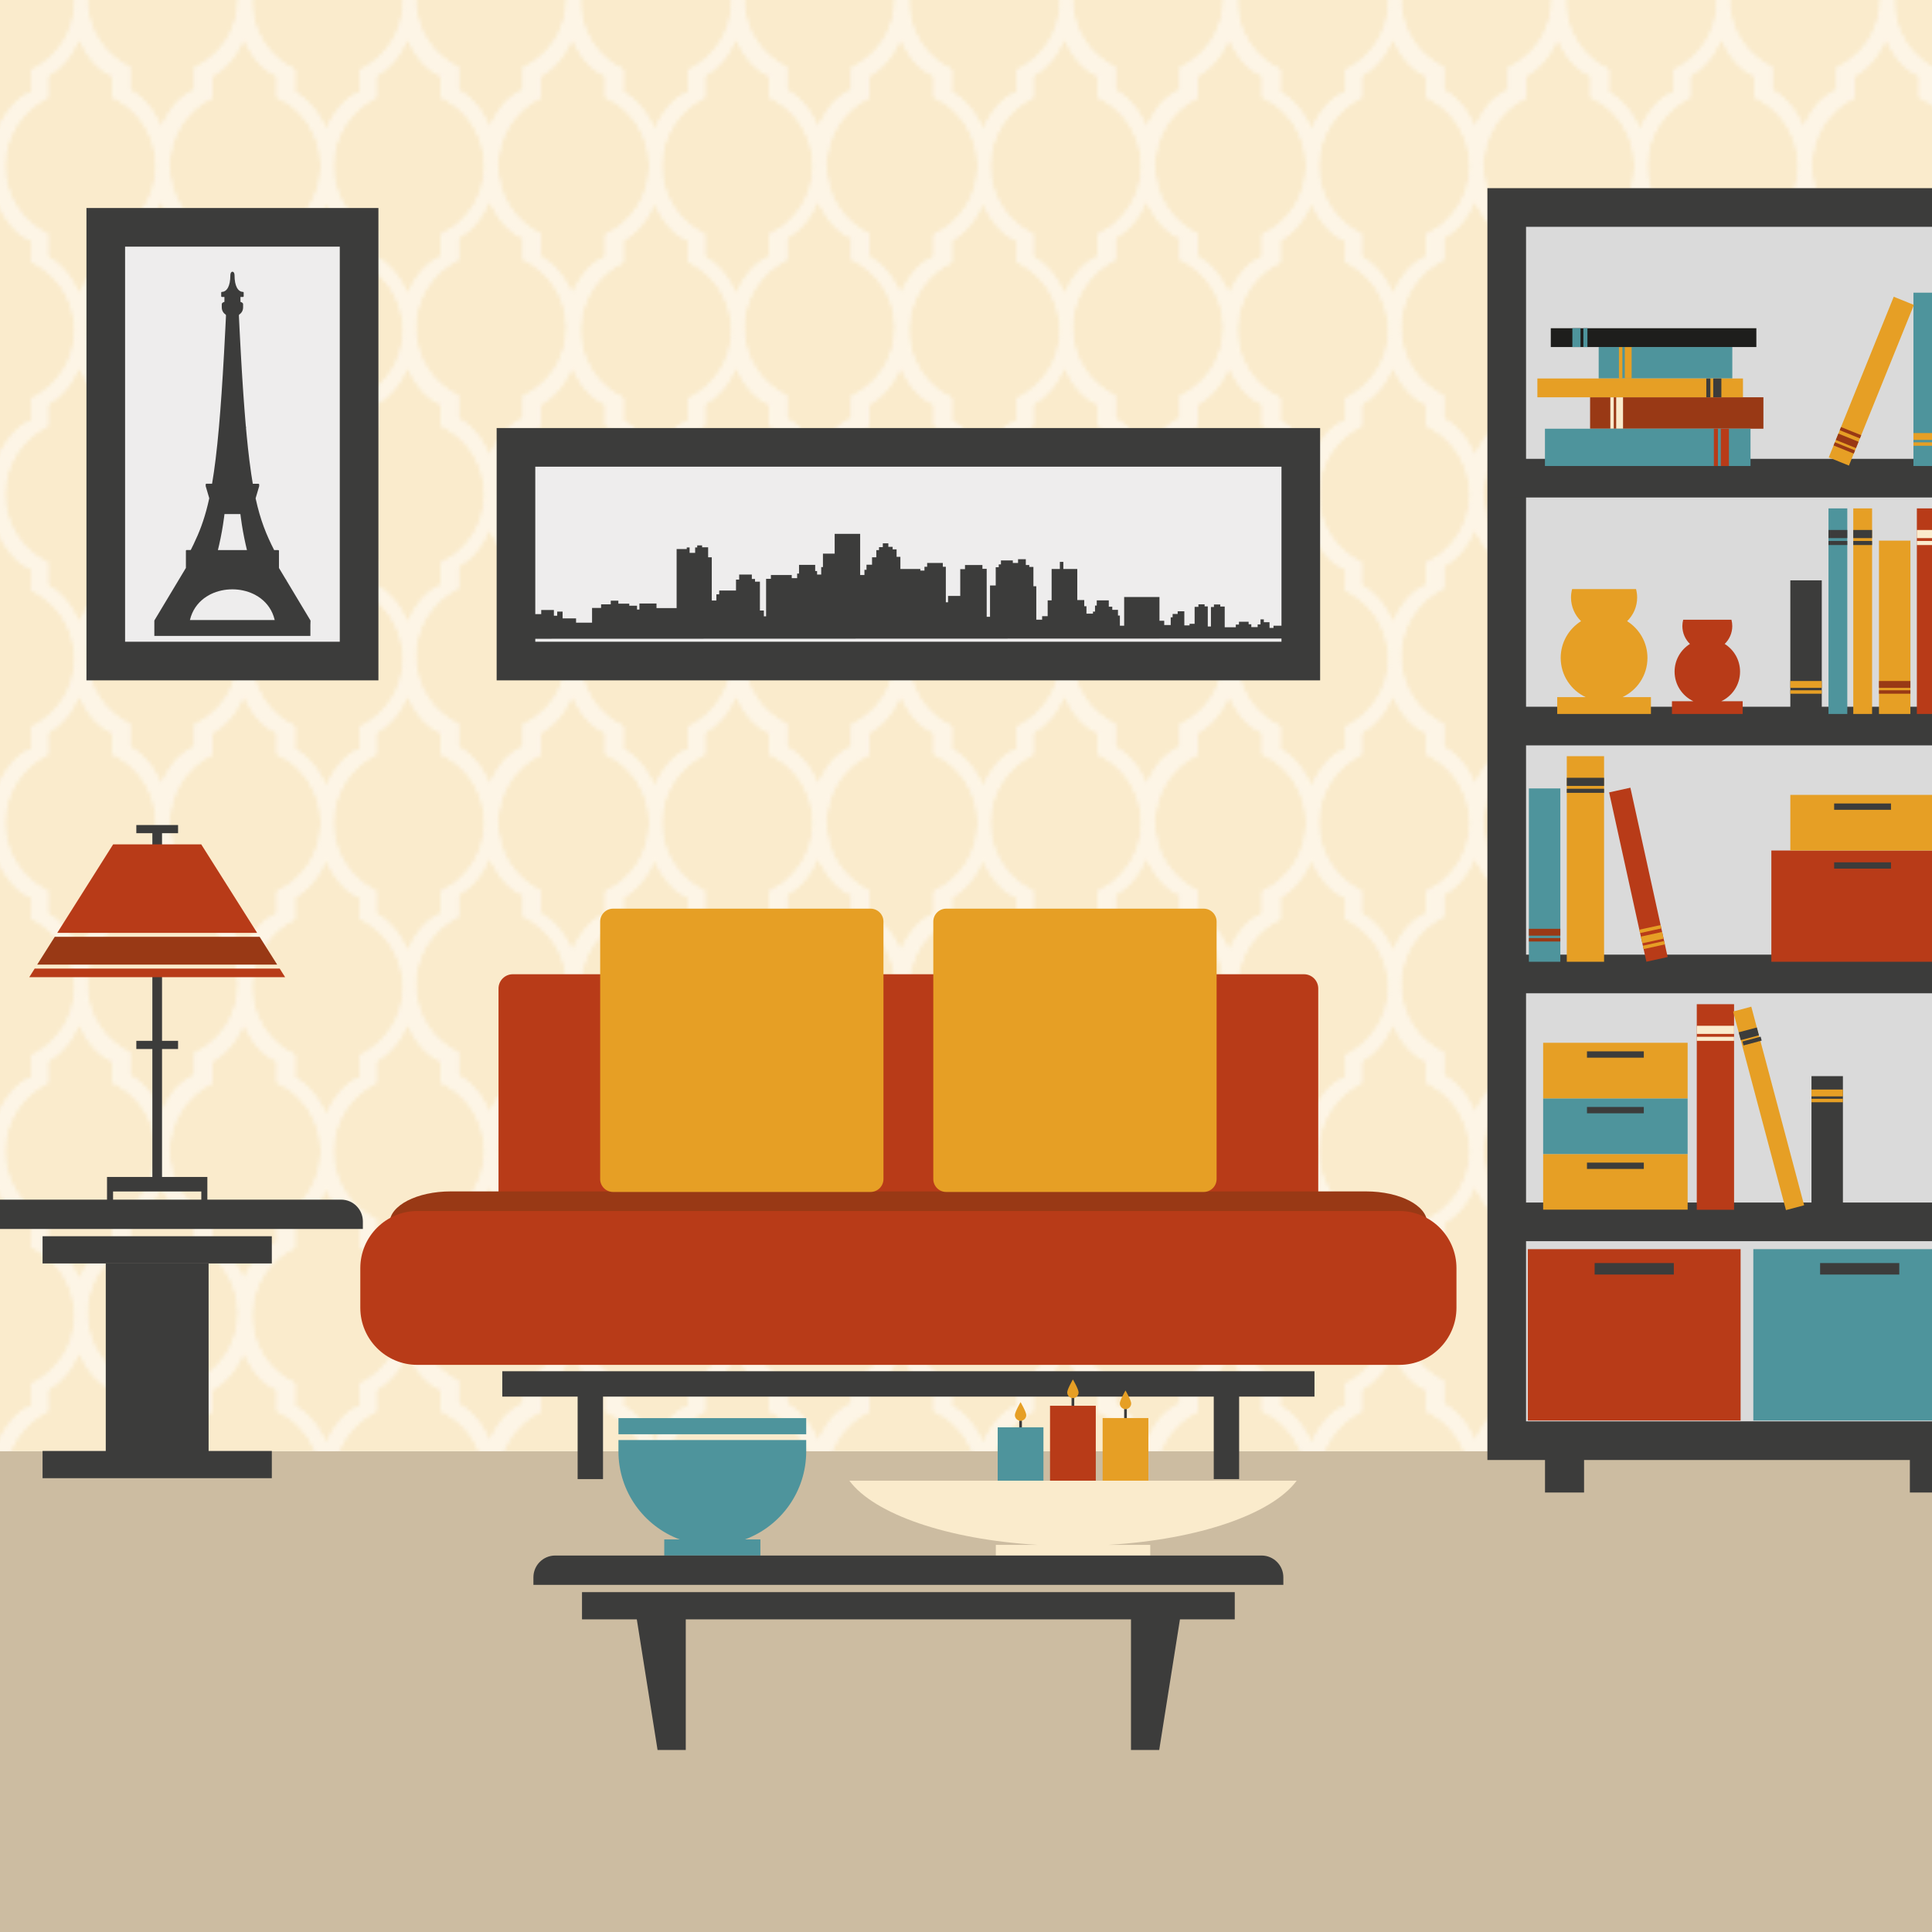 <?xml version="1.0" encoding="utf-8"?>
<!-- Generator: Adobe Illustrator 17.0.0, SVG Export Plug-In . SVG Version: 6.00 Build 0)  -->
<!DOCTYPE svg PUBLIC "-//W3C//DTD SVG 1.1//EN" "http://www.w3.org/Graphics/SVG/1.1/DTD/svg11.dtd">
<svg version="1.1" id="Слой_1" xmlns="http://www.w3.org/2000/svg" xmlns:xlink="http://www.w3.org/1999/xlink" x="0px" y="0px"
	 width="500px" height="500px" viewBox="0 0 500 500" enable-background="new 0 0 500 500" xml:space="preserve">
<pattern  width="85" height="85" patternUnits="userSpaceOnUse" id="Nueva_muestra_de_motivo_27" viewBox="0 -85 85 85" overflow="visible">
	<g>
		<polygon fill="none" points="0,-85 85,-85 85,0 0,0 		"/>
		<g>
			<path fill="#FDF5E6" d="M76.306-61.148v-5.818c-6.558-3.158-11.083-9.878-11.083-17.658c0-0.128,0-0.251,0.004-0.376h-3.573
				c-0.083,7.782-4.692,14.464-11.329,17.541v5.722c-5.755,2.266-8.593,9.629-8.593,9.629s-2.364-6.553-8.111-9.629v-5.83
				C27.122-70.702,22.638-77.319,22.551-85h-3.228c0.01,0.124,0.021,0.247,0.021,0.376c0,7.869-4.639,14.664-11.334,17.776v5.7
				C3.758-59.465,1.101-55.021,0-52.814v21.708c1.101,2.211,3.758,6.657,8.01,8.34v5.482C14.557-14.23,19.136-7.658,19.319,0h3.225
				c0-0.033-0.006-0.065-0.006-0.104c0-7.779,4.526-14.496,11.082-17.662v-5.611c5.747-3.082,8.111-9.639,8.111-9.639
				s2.838,7.374,8.593,9.639v5.502c6.691,3.113,11.33,9.885,11.33,17.77c0,0.039-0.001,0.071-0.001,0.104h3.58
				c0.198-7.571,4.646-14.069,11.072-17.161v-5.605c5.74-3.098,8.098-9.642,8.098-9.642s0.203,0.512,0.597,1.301v-21.708
				c-0.394,0.792-0.597,1.307-0.597,1.307S82.045-58.049,76.306-61.148z M29.074-24.3v5.72c-5.768,2.265-8.603,9.637-8.603,9.637
				s-2.358-6.558-8.115-9.637v-5.829C5.8-27.578,1.274-34.292,1.274-42.063c0-7.778,4.526-14.492,11.082-17.662v-5.61
				c5.757-3.084,8.115-9.641,8.115-9.641s2.834,7.377,8.603,9.641v5.504c6.681,3.111,11.329,9.885,11.329,17.768
				C40.403-34.188,35.755-27.413,29.074-24.3z M71.688-24.3v5.72c-5.758,2.265-8.607,9.637-8.607,9.637s-2.358-6.558-8.108-9.637
				v-5.829c-6.558-3.169-11.083-9.883-11.083-17.654c0-7.778,4.525-14.492,11.083-17.662v-5.61c5.75-3.084,8.108-9.641,8.108-9.641
				s2.849,7.377,8.607,9.641v5.504c6.693,3.111,11.334,9.885,11.334,17.768C83.022-34.188,78.381-27.413,71.688-24.3z"/>
			<path fill="#FAEBCC" d="M33.62-67.566v5.83c5.747,3.076,8.111,9.629,8.111,9.629s2.838-7.364,8.593-9.629v-5.722
				C56.961-70.536,61.57-77.218,61.653-85H22.551C22.638-77.319,27.122-70.702,33.62-67.566z"/>
			<path fill="#FAEBCC" d="M29.074-59.831v-5.504c-5.768-2.264-8.603-9.641-8.603-9.641s-2.358,6.557-8.115,9.641v5.61
				C5.8-56.555,1.274-49.841,1.274-42.063c0,7.771,4.526,14.485,11.082,17.654v5.829c5.757,3.079,8.115,9.637,8.115,9.637
				s2.834-7.372,8.603-9.637v-5.72c6.681-3.113,11.329-9.888,11.329-17.764C40.403-49.946,35.755-56.72,29.074-59.831z"/>
			<path fill="#FAEBCC" d="M65.227-85c-0.004,0.124-0.004,0.247-0.004,0.376c0,7.781,4.525,14.5,11.083,17.658v5.818
				c5.74,3.099,8.098,9.641,8.098,9.641s0.203-0.516,0.597-1.307V-85H65.227z"/>
			<path fill="#FAEBCC" d="M8.01-61.148v-5.7c6.696-3.112,11.334-9.907,11.334-17.776c0-0.128-0.012-0.251-0.021-0.376H0v32.186
				C1.101-55.021,3.758-59.465,8.01-61.148z"/>
			<path fill="#FAEBCC" d="M76.306-22.766v5.605C69.879-14.069,65.432-7.571,65.233,0H85v-31.106
				c-0.394-0.79-0.597-1.301-0.597-1.301S82.045-25.864,76.306-22.766z"/>
			<path fill="#FAEBCC" d="M8.01-17.284v-5.482C3.758-24.45,1.101-28.896,0-31.106V0h19.319C19.136-7.658,14.557-14.23,8.01-17.284z
				"/>
			<path fill="#FAEBCC" d="M71.688-59.831v-5.504c-5.758-2.264-8.607-9.641-8.607-9.641s-2.358,6.557-8.108,9.641v5.61
				c-6.558,3.17-11.083,9.884-11.083,17.662c0,7.771,4.525,14.485,11.083,17.654v5.829c5.75,3.079,8.108,9.637,8.108,9.637
				s2.849-7.372,8.607-9.637v-5.72c6.693-3.113,11.334-9.888,11.334-17.764C83.022-49.946,78.381-56.72,71.688-59.831z"/>
			<path fill="#FAEBCC" d="M50.324-17.875v-5.502c-5.755-2.265-8.593-9.639-8.593-9.639s-2.364,6.558-8.111,9.639v5.611
				C27.063-14.6,22.538-7.883,22.538-0.104c0,0.039,0.006,0.071,0.006,0.104h39.11c0-0.033,0.001-0.065,0.001-0.104
				C61.654-7.989,57.016-14.762,50.324-17.875z"/>
		</g>
	</g>
</pattern>
<rect y="375.543" fill="#CCBCA1" width="500.725" height="125.181"/>
<rect fill="url(#Nueva_muestra_de_motivo_27)" width="500.725" height="375.543"/>
<g>
	<defs>
		<rect id="SVGID_1_" width="500.725" height="500.725"/>
	</defs>
	<clipPath id="SVGID_2_">
		<use xlink:href="#SVGID_1_"  overflow="visible"/>
	</clipPath>
	<g clip-path="url(#SVGID_2_)">
		<path fill="#B83B18" d="M341.163,309.711c0,2.041-1.654,3.695-3.694,3.695H132.71c-2.04,0-3.695-1.654-3.695-3.695v-53.884
			c0-2.039,1.655-3.694,3.695-3.694h204.758c2.04,0,3.694,1.655,3.694,3.694V309.711z"/>
		<path fill="#993915" d="M369.336,316.486c0,4.502-7.076,8.153-15.802,8.153H116.645c-8.728,0-15.803-3.651-15.803-8.153l0,0
			c0-4.502,7.075-8.152,15.803-8.152h236.889C362.26,308.334,369.336,311.984,369.336,316.486L369.336,316.486z"/>
		<path fill="#B83B18" d="M376.931,338.45c0,8.162-6.617,14.779-14.78,14.779H108.027c-8.163,0-14.78-6.617-14.78-14.779v-10.264
			c0-8.161,6.617-14.779,14.78-14.779h254.124c8.162,0,14.78,6.618,14.78,14.779V338.45z"/>
		<g>
			<g>
				<path fill="#E69F25" d="M228.64,305.132c0,1.847-1.497,3.345-3.345,3.345h-66.626c-1.847,0-3.345-1.498-3.345-3.345v-66.626
					c0-1.847,1.498-3.345,3.345-3.345h66.626c1.848,0,3.345,1.498,3.345,3.345V305.132z"/>
				<path fill="#E69F25" d="M314.854,305.132c0,1.847-1.498,3.345-3.345,3.345h-66.626c-1.848,0-3.345-1.498-3.345-3.345v-66.626
					c0-1.847,1.497-3.345,3.345-3.345h66.626c1.847,0,3.345,1.498,3.345,3.345V305.132z"/>
			</g>
		</g>
		<polygon fill="#3C3C3B" points="129.99,354.874 129.99,361.442 149.491,361.442 149.491,382.79 156.059,382.79 156.059,361.442 
			314.118,361.442 314.118,382.79 320.687,382.79 320.687,361.442 340.188,361.442 340.188,354.874 		"/>
	</g>
	<g clip-path="url(#SVGID_2_)">
		<rect x="11.014" y="375.511" fill="#3C3C3B" width="59.334" height="7.045"/>
		<rect x="11.014" y="319.937" fill="#3C3C3B" width="59.334" height="7.045"/>
		<rect x="27.373" y="326.982" fill="#3C3C3B" width="26.614" height="50.096"/>
		<path fill="#3C3C3B" d="M93.909,318.057v-1.958c0-3.112-2.523-5.636-5.636-5.636H-6.912c-3.112,0-5.636,2.524-5.636,5.636v1.958
			H93.909z"/>
		<polygon fill="#3C3C3B" points="27.697,304.596 27.697,307.645 27.696,307.645 27.696,311.56 29.262,311.56 29.262,308.353 
			52.099,308.353 52.099,311.56 53.664,311.56 53.664,308.353 53.664,307.645 53.664,304.596 		"/>
		<rect x="39.429" y="251.78" fill="#3C3C3B" width="2.505" height="54.537"/>
		<rect x="39.429" y="214.155" fill="#3C3C3B" width="2.505" height="25.39"/>
		<g>
			<polygon fill="#B83B18" points="66.545,241.423 52.08,218.521 29.281,218.521 14.816,241.423 			"/>
			<polygon fill="#B83B18" points="8.982,250.661 7.57,252.898 73.792,252.898 72.379,250.661 			"/>
		</g>
		<polygon fill="#993915" points="9.625,249.642 71.736,249.642 67.188,242.441 14.173,242.441 		"/>
		<rect x="35.281" y="269.367" fill="#3C3C3B" width="10.802" height="2.114"/>
		<rect x="35.281" y="213.518" fill="#3C3C3B" width="10.802" height="2.114"/>
	</g>
	<g clip-path="url(#SVGID_2_)">
		<g>
			<path fill="#4E949C" d="M160.053,375.614c0,10.442,6.589,19.344,15.835,22.78h-3.979v4.177h24.88v-4.177h-3.979
				c9.246-3.436,15.835-12.337,15.835-22.78v-2.931h-48.592V375.614z"/>
			<rect x="160.053" y="367.008" fill="#4E949C" width="48.592" height="4.177"/>
		</g>
		<g>
			<g>
				<rect x="263.774" y="367.641" fill="#3C3C3B" width="0.694" height="3.13"/>
				<path fill="#E69F25" d="M265.595,366.22c0,0.814-0.66,1.474-1.474,1.474c-0.814,0-1.473-0.66-1.473-1.474
					c0-0.814,1.473-3.351,1.473-3.351S265.595,365.406,265.595,366.22z"/>
			</g>
			<rect x="258.201" y="369.388" fill="#4E949C" width="11.841" height="22.454"/>
			<g>
				<rect x="277.319" y="361.774" fill="#3C3C3B" width="0.694" height="3.13"/>
				<path fill="#E69F25" d="M279.139,360.352c0,0.814-0.659,1.474-1.473,1.474s-1.473-0.66-1.473-1.474
					c0-0.814,1.473-3.351,1.473-3.351S279.139,359.538,279.139,360.352z"/>
			</g>
			<g>
				<rect x="290.932" y="364.629" fill="#3C3C3B" width="0.694" height="3.13"/>
				<path fill="#E69F25" d="M292.753,363.207c0,0.814-0.659,1.474-1.473,1.474c-0.814,0-1.473-0.66-1.473-1.474
					c0-0.814,1.473-3.351,1.473-3.351S292.753,362.394,292.753,363.207z"/>
			</g>
			<rect x="271.746" y="363.808" fill="#B83B18" width="11.841" height="28.034"/>
			<rect x="285.359" y="366.989" fill="#E69F25" width="11.841" height="24.853"/>
		</g>
		<path fill="#FAEBCC" d="M335.586,383.2H219.815c6.392,8.645,25.351,15.23,48.731,16.612h-10.826v2.759h39.963v-2.759h-10.826
			C310.235,398.429,329.194,391.844,335.586,383.2z"/>
		<g>
			<rect x="150.623" y="412.045" fill="#3C3C3B" width="168.931" height="7.045"/>
			<path fill="#3C3C3B" d="M332.13,410.164v-1.958c0-3.112-2.524-5.636-5.636-5.636H143.683c-3.112,0-5.636,2.524-5.636,5.636v1.958
				H332.13z"/>
			<g>
				<polygon fill="#3C3C3B" points="177.476,452.887 170.174,452.887 164.54,417.419 177.476,417.419 				"/>
				<polygon fill="#3C3C3B" points="292.701,452.887 300.003,452.887 305.636,417.419 292.701,417.419 				"/>
			</g>
		</g>
	</g>
	<g clip-path="url(#SVGID_2_)">
		<g>
			
				<rect x="389.939" y="53.697" fill="#DADADA" stroke="#3C3C3B" stroke-width="10" stroke-miterlimit="10" width="124.347" height="319.15"/>
			<g>
				<rect x="399.848" y="374.371" fill="#3C3C3B" width="10.106" height="11.891"/>
				<rect x="494.272" y="374.371" fill="#3C3C3B" width="10.106" height="11.891"/>
			</g>
		</g>
		<g>
			
				<line fill="none" stroke="#3C3C3B" stroke-width="10" stroke-miterlimit="10" x1="389.939" y1="316.213" x2="514.286" y2="316.213"/>
			
				<line fill="none" stroke="#3C3C3B" stroke-width="10" stroke-miterlimit="10" x1="389.939" y1="252.057" x2="514.286" y2="252.057"/>
			
				<line fill="none" stroke="#3C3C3B" stroke-width="10" stroke-miterlimit="10" x1="389.939" y1="187.902" x2="514.286" y2="187.902"/>
			
				<line fill="none" stroke="#3C3C3B" stroke-width="10" stroke-miterlimit="10" x1="389.939" y1="123.747" x2="514.286" y2="123.747"/>
		</g>
		<g>
			<rect x="458.424" y="220.11" fill="#B83B18" width="47.212" height="28.792"/>
			<rect x="463.335" y="205.715" fill="#E69F25" width="37.389" height="14.396"/>
			<rect x="474.676" y="223.165" fill="#3C3C3B" width="14.709" height="1.636"/>
			<rect x="474.676" y="207.938" fill="#3C3C3B" width="14.709" height="1.636"/>
		</g>
		<g>
			<rect x="399.367" y="298.659" fill="#E69F25" width="37.389" height="14.396"/>
			<rect x="410.707" y="300.882" fill="#3C3C3B" width="14.709" height="1.637"/>
		</g>
		<g>
			<rect x="399.367" y="284.263" fill="#4E949C" width="37.389" height="14.396"/>
			<rect x="410.707" y="286.486" fill="#3C3C3B" width="14.709" height="1.637"/>
		</g>
		<g>
			<rect x="399.367" y="269.867" fill="#E69F25" width="37.389" height="14.396"/>
			<rect x="410.707" y="272.09" fill="#3C3C3B" width="14.709" height="1.637"/>
		</g>
		<g>
			<rect x="395.676" y="204.045" fill="#4E949C" width="8.137" height="44.857"/>
			<rect x="395.676" y="240.374" fill="#993915" width="8.137" height="1.774"/>
			<rect x="395.676" y="242.773" fill="#993915" width="8.137" height="0.887"/>
		</g>
		<g>
			
				<rect x="420.98" y="204.045" transform="matrix(0.977 -0.215 0.215 0.977 -38.728 96.226)" fill="#B83B18" width="5.634" height="44.857"/>
			
				<rect x="424.556" y="241.863" transform="matrix(0.977 -0.215 0.215 0.977 -42.138 97.372)" fill="#E69F25" width="5.634" height="1.774"/>
			
				<rect x="424.976" y="244.217" transform="matrix(0.977 -0.215 0.215 0.977 -42.544 97.526)" fill="#E69F25" width="5.634" height="0.887"/>
			
				<rect x="424.064" y="240.065" transform="matrix(0.977 -0.215 0.215 0.977 -41.677 97.244)" fill="#E69F25" width="5.634" height="0.887"/>
		</g>
		<g>
			<rect x="495.195" y="75.746" fill="#4E949C" width="8.137" height="44.857"/>
			<rect x="495.195" y="112.075" fill="#E69F25" width="8.137" height="1.774"/>
			<rect x="495.195" y="114.474" fill="#E69F25" width="8.137" height="0.887"/>
		</g>
		<g>
			
				<rect x="481.421" y="76.328" transform="matrix(0.927 0.375 -0.375 0.927 72.444 -174.492)" fill="#E69F25" width="5.633" height="44.857"/>
			
				<rect x="475.168" y="113.317" transform="matrix(0.927 0.375 -0.375 0.927 77.786 -171.02)" fill="#993915" width="5.633" height="1.774"/>
			
				<rect x="474.434" y="115.573" transform="matrix(0.927 0.375 -0.375 0.927 78.399 -170.594)" fill="#993915" width="5.634" height="0.887"/>
			
				<rect x="476.029" y="111.633" transform="matrix(0.927 0.375 -0.375 0.927 77.036 -171.478)" fill="#993915" width="5.634" height="0.887"/>
		</g>
		<g>
			<rect x="405.482" y="195.7" fill="#E69F25" width="9.651" height="53.203"/>
			<rect x="405.482" y="201.287" fill="#3C3C3B" width="9.651" height="2.103"/>
			<rect x="405.482" y="204.133" fill="#3C3C3B" width="9.651" height="1.052"/>
		</g>
		<g>
			<rect x="486.276" y="139.916" fill="#E69F25" width="8.137" height="44.857"/>
			<rect x="486.276" y="176.244" fill="#993915" width="8.137" height="1.774"/>
			<rect x="486.276" y="178.644" fill="#993915" width="8.137" height="0.887"/>
		</g>
		<g>
			<rect x="463.335" y="150.191" fill="#3C3C3B" width="8.137" height="34.582"/>
			<rect x="463.335" y="176.244" fill="#E69F25" width="8.137" height="1.774"/>
			<rect x="463.335" y="178.644" fill="#E69F25" width="8.137" height="0.887"/>
		</g>
		<g>
			<rect x="496.082" y="131.57" fill="#B83B18" width="9.651" height="53.203"/>
			<rect x="496.082" y="137.158" fill="#FAEBCC" width="9.651" height="2.103"/>
			<rect x="496.082" y="140.003" fill="#FAEBCC" width="9.651" height="1.052"/>
		</g>
		<g>
			<rect x="479.627" y="131.57" fill="#E69F25" width="4.866" height="53.203"/>
			<rect x="479.627" y="137.158" fill="#3C3C3B" width="4.866" height="2.103"/>
			<rect x="479.627" y="140.003" fill="#3C3C3B" width="4.866" height="1.052"/>
		</g>
		<g>
			<rect x="468.808" y="278.505" fill="#3C3C3B" width="8.137" height="34.582"/>
			<rect x="468.808" y="281.971" fill="#E69F25" width="8.137" height="1.773"/>
			<rect x="468.808" y="284.37" fill="#E69F25" width="8.137" height="0.887"/>
		</g>
		<g>
			<rect x="439.124" y="259.885" fill="#B83B18" width="9.651" height="53.203"/>
			<rect x="439.124" y="265.472" fill="#FAEBCC" width="9.651" height="2.103"/>
			<rect x="439.124" y="268.318" fill="#FAEBCC" width="9.651" height="1.051"/>
		</g>
		<g>
			
				<rect x="455.54" y="260.155" transform="matrix(0.966 -0.257 0.257 0.966 -58.379 127.542)" fill="#E69F25" width="4.866" height="53.203"/>
			
				<rect x="450.402" y="266.415" transform="matrix(0.966 -0.257 0.257 0.966 -53.584 125.559)" fill="#3C3C3B" width="4.866" height="2.103"/>
			
				<rect x="450.999" y="269.182" transform="matrix(0.966 -0.258 0.258 0.966 -54.164 125.868)" fill="#3C3C3B" width="4.866" height="1.052"/>
		</g>
		<g>
			<rect x="473.211" y="131.57" fill="#4E949C" width="4.866" height="53.203"/>
			<rect x="473.211" y="137.158" fill="#3C3C3B" width="4.866" height="2.103"/>
			<rect x="473.211" y="140.003" fill="#3C3C3B" width="4.866" height="1.052"/>
		</g>
		<g>
			<rect x="411.513" y="102.816" fill="#993915" width="44.857" height="8.137"/>
			<rect x="418.268" y="102.816" fill="#FAEBCC" width="1.773" height="8.137"/>
			<rect x="416.755" y="102.816" fill="#FAEBCC" width="0.887" height="8.137"/>
		</g>
		<g>
			<rect x="413.738" y="89.813" fill="#4E949C" width="34.581" height="8.137"/>
			<rect x="420.493" y="89.813" fill="#E69F25" width="1.773" height="8.137"/>
			<rect x="418.98" y="89.813" fill="#E69F25" width="0.887" height="8.137"/>
		</g>
		<g>
			<rect x="399.83" y="110.952" fill="#4E949C" width="53.202" height="9.651"/>
			<rect x="445.341" y="110.952" fill="#B83B18" width="2.104" height="9.651"/>
			<rect x="443.548" y="110.952" fill="#B83B18" width="1.051" height="9.651"/>
		</g>
		<g>
			<rect x="397.874" y="97.95" fill="#E69F25" width="53.202" height="4.866"/>
			<rect x="443.385" y="97.95" fill="#3C3C3B" width="2.104" height="4.866"/>
			<rect x="441.592" y="97.95" fill="#3C3C3B" width="1.051" height="4.866"/>
		</g>
		<g>
			<rect x="401.342" y="84.947" fill="#1E1E1C" width="53.202" height="4.866"/>
			<rect x="406.929" y="84.947" fill="#4E949C" width="2.104" height="4.866"/>
			<rect x="409.774" y="84.947" fill="#4E949C" width="1.051" height="4.866"/>
		</g>
		<path fill="#E69F25" d="M419.892,180.418c3.818-1.792,6.469-5.661,6.469-10.158c0-4.008-2.106-7.515-5.266-9.502
			c1.6-1.555,2.597-3.726,2.597-6.134c0-0.749-0.106-1.471-0.287-2.164h-16.544c-0.18,0.692-0.287,1.415-0.287,2.164
			c0,2.407,0.998,4.579,2.597,6.134c-3.159,1.987-5.266,5.494-5.266,9.502c0,4.497,2.65,8.366,6.469,10.158h-7.368v4.355h24.253
			v-4.355H419.892z"/>
		<path fill="#B83B18" d="M445.444,181.486c2.881-1.352,4.881-4.272,4.881-7.666c0-3.024-1.589-5.671-3.974-7.17
			c1.207-1.173,1.96-2.812,1.96-4.629c0-0.565-0.08-1.11-0.216-1.633h-12.484c-0.136,0.523-0.216,1.067-0.216,1.633
			c0,1.817,0.752,3.455,1.96,4.629c-2.384,1.499-3.974,4.146-3.974,7.17c0,3.394,2,6.313,4.881,7.666h-5.56v3.287h18.302v-3.287
			H445.444z"/>
		<g>
			<rect x="395.407" y="323.28" fill="#B83B18" width="55.06" height="44.361"/>
			<rect x="412.69" y="326.879" fill="#3C3C3B" width="20.495" height="2.973"/>
			<rect x="453.757" y="323.28" fill="#4E949C" width="55.06" height="44.361"/>
			<rect x="471.04" y="326.879" fill="#3C3C3B" width="20.494" height="2.973"/>
		</g>
	</g>
	<g clip-path="url(#SVGID_2_)">
		
			<rect x="27.373" y="58.832" fill="#EEEDED" stroke="#3C3C3B" stroke-width="10" stroke-miterlimit="10" width="65.562" height="112.246"/>
		<path fill="#3C3C3B" d="M80.329,160.548l-2.011-3.352c-0.004-0.007-0.009-0.016-0.015-0.023l-1.823-3.038
			c-0.004-0.01-0.01-0.02-0.017-0.029l-2.387-3.978c0.001-0.009,0.001-0.016,0.001-0.024c0-0.084-0.053-0.156-0.127-0.185
			l-0.413-0.689c-0.005-0.01-0.011-0.02-0.018-0.028l-1.323-2.205v-2.188v-0.005v-0.005v-2.236v-0.005
			c0-0.11-0.089-0.198-0.198-0.198h-0.004h-1.048c-2.013-3.962-3.548-7.66-4.796-13.397l0.911-3.092l0.001-0.002l0.001-0.002
			l0.001-0.001l0.001-0.002l0.001-0.002l0.001-0.001l0.001-0.001v-0.001l0.001-0.002v-0.001v-0.001l0.001-0.001l0.001-0.002
			l0.001-0.002l0.001-0.001v-0.001v-0.001l0.001-0.002v-0.001v-0.001l0.001-0.001v-0.002h0.001v-0.002v-0.002l0.001-0.002
			l0.001-0.002v-0.002v-0.002l0.001-0.001v-0.002v-0.001v-0.001l0.001-0.002v-0.001v-0.001v-0.002v-0.001v-0.001v-0.001v-0.002
			v-0.006v-0.401v-0.005c0-0.11-0.089-0.199-0.198-0.199h-0.005h-1.449c-0.137-0.8-0.271-1.636-0.4-2.511l-0.001-0.004
			c-0.001-0.007-0.002-0.016-0.003-0.023l-0.001-0.004c-0.161-1.093-0.318-2.248-0.471-3.473v-0.002l-0.001-0.004v-0.002
			l-0.001-0.002l-0.001-0.005v-0.004l-0.001-0.003c-0.127-1.016-0.25-2.079-0.371-3.197v-0.002v-0.002l-0.002-0.018l-0.001-0.002
			c-0.103-0.956-0.204-1.95-0.303-2.986l-0.002-0.022l-0.001-0.002c-0.068-0.709-0.136-1.439-0.202-2.187
			c0.032-0.035,0.052-0.082,0.052-0.134c0-0.064-0.031-0.121-0.078-0.157c-0.059-0.67-0.117-1.355-0.175-2.057v-0.002v-0.003
			l-0.001-0.017v-0.002l-0.001-0.002c-0.067-0.806-0.133-1.636-0.197-2.487c0-0.009-0.001-0.017-0.002-0.024
			c-0.061-0.789-0.12-1.598-0.18-2.427v-0.001l-0.001-0.003l-0.001-0.017l-0.001-0.002v-0.002c-0.04-0.554-0.079-1.117-0.119-1.689
			c0.004-0.03,0.002-0.06-0.006-0.089l-0.001-0.015c0-0.008,0-0.016-0.001-0.024l-0.001-0.005c-0.038-0.563-0.077-1.136-0.116-1.717
			v-0.002c0-0.009,0-0.018-0.001-0.027c-0.039-0.588-0.078-1.185-0.116-1.792v-0.002c0-0.009-0.001-0.018-0.002-0.027L62.715,98
			c-0.047-0.748-0.094-1.51-0.141-2.287v-0.002c0-0.008-0.001-0.016-0.001-0.023l-0.001-0.002v-0.003
			c-0.043-0.724-0.087-1.461-0.13-2.21v-0.002v-0.002c0-0.009-0.001-0.017-0.002-0.025c-0.037-0.65-0.075-1.311-0.112-1.981
			c0.003-0.024,0.002-0.05-0.004-0.074c-0.036-0.65-0.072-1.31-0.108-1.979v-0.002v-0.002c0-0.009-0.001-0.016-0.001-0.025
			c-0.037-0.681-0.073-1.371-0.11-2.072v-0.005c0-0.009-0.001-0.017-0.002-0.026c-0.034-0.661-0.068-1.331-0.103-2.01v-0.001v-0.004
			v-0.004v-0.004L62,85.252l-0.072-1.447v-0.006c0-0.008-0.001-0.015-0.002-0.023v-0.002v-0.001c-0.034-0.678-0.067-1.366-0.1-2.064
			l0.053-0.282c0.614-0.392,1.037-1.024,1.037-1.897v-0.644v-0.005v-0.006v-0.178c0-0.252-0.266-0.442-0.684-0.574v-1.266h0.636
			c0.109,0,0.198-0.089,0.198-0.199v-0.005v-0.913v-0.005c0-0.109-0.089-0.198-0.198-0.198c-0.535,0-1.142-0.303-1.576-1.136
			c-0.356-0.682-0.597-1.711-0.597-3.204v-0.005c-0.001-0.216-0.047-0.415-0.121-0.564c-0.096-0.191-0.243-0.309-0.418-0.309
			c-0.175,0-0.322,0.119-0.417,0.309c-0.075,0.149-0.121,0.348-0.122,0.564v0.005c0,1.493-0.24,2.521-0.597,3.204
			c-0.435,0.832-1.041,1.136-1.576,1.136c-0.109,0-0.198,0.089-0.198,0.198v0.005v0.918c0,0.11,0.089,0.199,0.198,0.199h0.006h0.63
			v1.263c-0.417,0.133-0.684,0.323-0.684,0.576v0.178v0.006v0.005v0.644c0,0.878,0.424,1.512,1.038,1.903l0.051,0.271
			c-0.058,1.204-0.116,2.379-0.174,3.529c-0.002,0.012-0.004,0.024-0.004,0.036l0.001,0.016c-0.108,2.13-0.216,4.17-0.325,6.123
			c-0.001,0.009-0.002,0.018-0.002,0.028v0.006c-0.42,7.554-0.85,13.814-1.315,19.081c-0.009,0.023-0.015,0.047-0.015,0.073
			c0,0.013,0.001,0.026,0.004,0.04c-0.531,5.988-1.109,10.69-1.77,14.55h-1.449h-0.006c-0.109,0-0.198,0.089-0.198,0.199v0.005
			v0.401v0.006v0.002v0.001v0.001v0.001v0.002l0.001,0.001v0.001v0.002v0.001v0.001v0.002l0.001,0.001v0.002v0.002l0.001,0.002
			v0.002l0.001,0.002v0.002h0.001v0.002l0.001,0.001l0.001,0.001v0.001v0.002l0.001,0.001v0.001l0.001,0.001l0.001,0.002
			l0.001,0.002l0.001,0.001v0.001l0.001,0.001l0.001,0.002l0.001,0.001v0.001l0.001,0.001l0.001,0.002l0.001,0.002l0.001,0.001
			l0.001,0.002l0.001,0.002l0.911,3.093c-0.125,0.57-0.252,1.12-0.381,1.653c-0.004,0.01-0.005,0.02-0.007,0.029
			c-1.007,4.119-2.197,7.165-3.655,10.193l-0.001,0.004l-0.007,0.015c-0.24,0.499-0.488,0.999-0.744,1.502h-1.046H48.31
			c-0.109,0-0.199,0.088-0.199,0.198v0.001v0.002v2.237v0.001v0.002v0.001v0.002v0.002v2.188l-1.323,2.204
			c-0.007,0.01-0.013,0.02-0.018,0.032l-0.454,0.755c-0.006,0.01-0.012,0.02-0.017,0.029l-2.453,4.088
			c-0.007,0.01-0.013,0.021-0.019,0.032l-1.822,3.035c-0.006,0.009-0.011,0.017-0.016,0.027l-2.01,3.348
			c-0.023,0.033-0.037,0.073-0.037,0.116v0.007v3.924h20.212h20.174v-2.879c0.023-0.548,0.036-1.01,0.036-1.053
			C80.365,160.62,80.352,160.581,80.329,160.548z M56.718,140.991c0.002-0.009,0.004-0.018,0.006-0.027l0.001-0.004
			c0.257-1.136,0.491-2.273,0.705-3.467v-0.001l0.001-0.004l0.002-0.011l0.001-0.004c0.203-1.134,0.388-2.319,0.557-3.604
			l0.001-0.004l0.002-0.021c0.035-0.262,0.068-0.528,0.101-0.798h2.06h2.059c0.033,0.269,0.067,0.533,0.101,0.793
			c0.001,0.01,0.002,0.021,0.004,0.032c0.169,1.281,0.353,2.465,0.556,3.597v0.005c0.001,0.007,0.003,0.016,0.005,0.023
			c0.214,1.193,0.448,2.329,0.704,3.462c0.002,0.012,0.004,0.023,0.008,0.035c0.103,0.454,0.21,0.907,0.32,1.364h-1.394h-0.004
			h-0.004h-1.567h-0.004h-0.003h-0.783h-0.784h-0.004h-0.004h-1.567h-0.003h-0.004h-1.394
			C56.508,141.901,56.614,141.446,56.718,140.991z M60.155,160.465H49.151c0.075-0.317,0.162-0.623,0.262-0.922l0.002-0.005
			l0.002-0.005c0.756-2.252,2.205-3.961,4.013-5.128l0.004-0.002l0.004-0.002c0.264-0.171,0.536-0.329,0.815-0.477
			c0.124-0.065,0.25-0.128,0.377-0.189l0.004-0.001l0.005-0.002l0.004-0.002c1.683-0.807,3.581-1.21,5.48-1.21h0.031
			c1.889,0.004,3.776,0.407,5.45,1.21l0.004,0.002l0.005,0.002l0.004,0.001c0.127,0.061,0.252,0.125,0.377,0.189
			c0.279,0.148,0.55,0.306,0.815,0.477l0.004,0.002l0.004,0.002c1.809,1.167,3.259,2.876,4.014,5.128l0.001,0.005l0.002,0.005
			c0.1,0.298,0.187,0.605,0.262,0.922H60.155z"/>
	</g>
	<g clip-path="url(#SVGID_2_)">
		
			<rect x="133.531" y="115.778" fill="#EEEDED" stroke="#3C3C3B" stroke-width="10" stroke-miterlimit="10" width="203.116" height="55.3"/>
		<polygon fill="#3C3C3B" points="138.264,165.315 138.264,158.937 140.067,158.937 140.067,157.871 143.346,157.871 
			143.346,159.346 144.206,159.346 144.206,158.281 145.6,158.281 145.6,160.043 149.084,160.043 149.084,161.15 153.223,161.15 
			153.223,157.338 155.559,157.338 155.559,156.396 158.06,156.396 158.06,155.453 160.027,155.453 160.027,156.232 
			162.855,156.232 162.855,156.764 164.863,156.764 164.863,157.748 165.477,157.748 165.477,156.191 169.903,156.191 
			169.903,157.379 175.109,157.379 175.109,142.092 177.732,142.092 177.732,141.682 178.469,141.682 178.469,143.076 
			179.904,143.076 179.904,141.682 180.436,141.682 180.436,141.15 181.707,141.15 181.707,141.641 183.264,141.641 
			183.264,144.223 184.207,144.223 184.207,155.412 185.396,155.412 185.396,153.814 186.133,153.814 186.133,152.83 
			190.478,152.83 190.478,150.002 191.297,150.002 191.297,148.691 194.576,148.691 194.576,149.838 195.396,149.838 
			195.396,150.535 196.666,150.535 196.666,157.994 197.691,157.994 197.691,159.511 198.265,159.511 198.265,149.797 
			199.506,149.797 199.506,148.814 204.904,148.814 204.904,149.633 206.298,149.633 206.298,148.445 206.789,148.445 
			206.789,146.191 210.97,146.191 210.97,147.789 211.461,147.789 211.461,148.691 212.527,148.691 212.527,146.765 
			212.978,146.765 212.978,143.281 216.011,143.281 216.011,138.157 222.609,138.157 222.609,148.814 223.716,148.814 
			223.716,147.461 224.249,147.461 224.249,146.149 225.683,146.149 225.683,144.223 226.79,144.223 226.79,142.379 
			227.486,142.379 227.486,141.6 228.47,141.6 228.47,140.617 229.904,140.617 229.904,141.518 231.011,141.518 231.011,142.174 
			232.036,142.174 232.036,144.1 233.02,144.1 233.02,147.256 238.183,147.256 238.183,147.666 239.249,147.666 239.249,146.682 
			239.946,146.682 239.946,145.699 244.003,145.699 244.003,146.682 244.782,146.682 244.782,155.862 245.356,155.862 
			245.356,154.223 248.511,154.223 248.511,147.297 249.741,147.297 249.741,146.231 254.249,146.231 254.249,147.215 
			255.355,147.215 255.355,159.633 256.216,159.633 256.216,151.519 257.692,151.519 257.692,146.805 258.47,146.805 
			258.47,146.068 259.044,146.068 259.044,145.043 262.118,145.043 262.118,145.699 263.471,145.699 263.471,144.715 
			265.479,144.715 265.479,146.231 266.38,146.231 266.38,146.723 267.446,146.723 267.446,151.723 268.193,151.723 
			268.193,160.371 269.701,160.371 269.701,159.469 271.135,159.469 271.135,155.371 272.159,155.371 272.159,147.256 
			274.29,147.256 274.29,145.412 275.193,145.412 275.193,147.256 278.799,147.256 278.799,155.289 280.603,155.289 
			280.603,156.887 281.176,156.887 281.176,158.814 282.857,158.814 282.857,158.281 283.389,158.281 283.389,156.723 
			283.84,156.723 283.84,155.371 286.955,155.371 286.955,157.01 287.856,157.01 287.856,157.83 289.332,157.83 289.332,159.306 
			289.824,159.306 289.824,161.928 290.931,161.928 290.931,154.51 300.069,154.51 300.069,160.658 301.299,160.658 
			301.299,161.765 302.98,161.765 302.98,159.756 303.471,159.756 303.471,158.895 304.783,158.895 304.783,158.199 
			306.504,158.199 306.504,161.847 307.856,161.847 307.856,161.437 309.168,161.437 309.168,157.051 310.152,157.051 
			310.152,156.396 311.75,156.396 311.75,156.928 312.57,156.928 312.57,162.134 313.389,162.134 313.389,157.092 314.168,157.092 
			314.168,156.436 315.807,156.436 315.807,156.97 316.955,156.97 316.955,162.338 319.824,162.338 319.824,161.641 
			320.643,161.641 320.643,160.904 323.143,160.904 323.143,161.56 323.84,161.56 323.84,162.297 325.48,162.297 325.48,161.6 
			326.217,161.6 326.217,160.289 327.079,160.289 327.079,161.026 328.553,161.026 328.553,162.502 329.578,162.502 
			329.578,161.928 331.914,161.928 331.914,165.249 		"/>
	</g>
</g>
</svg>
